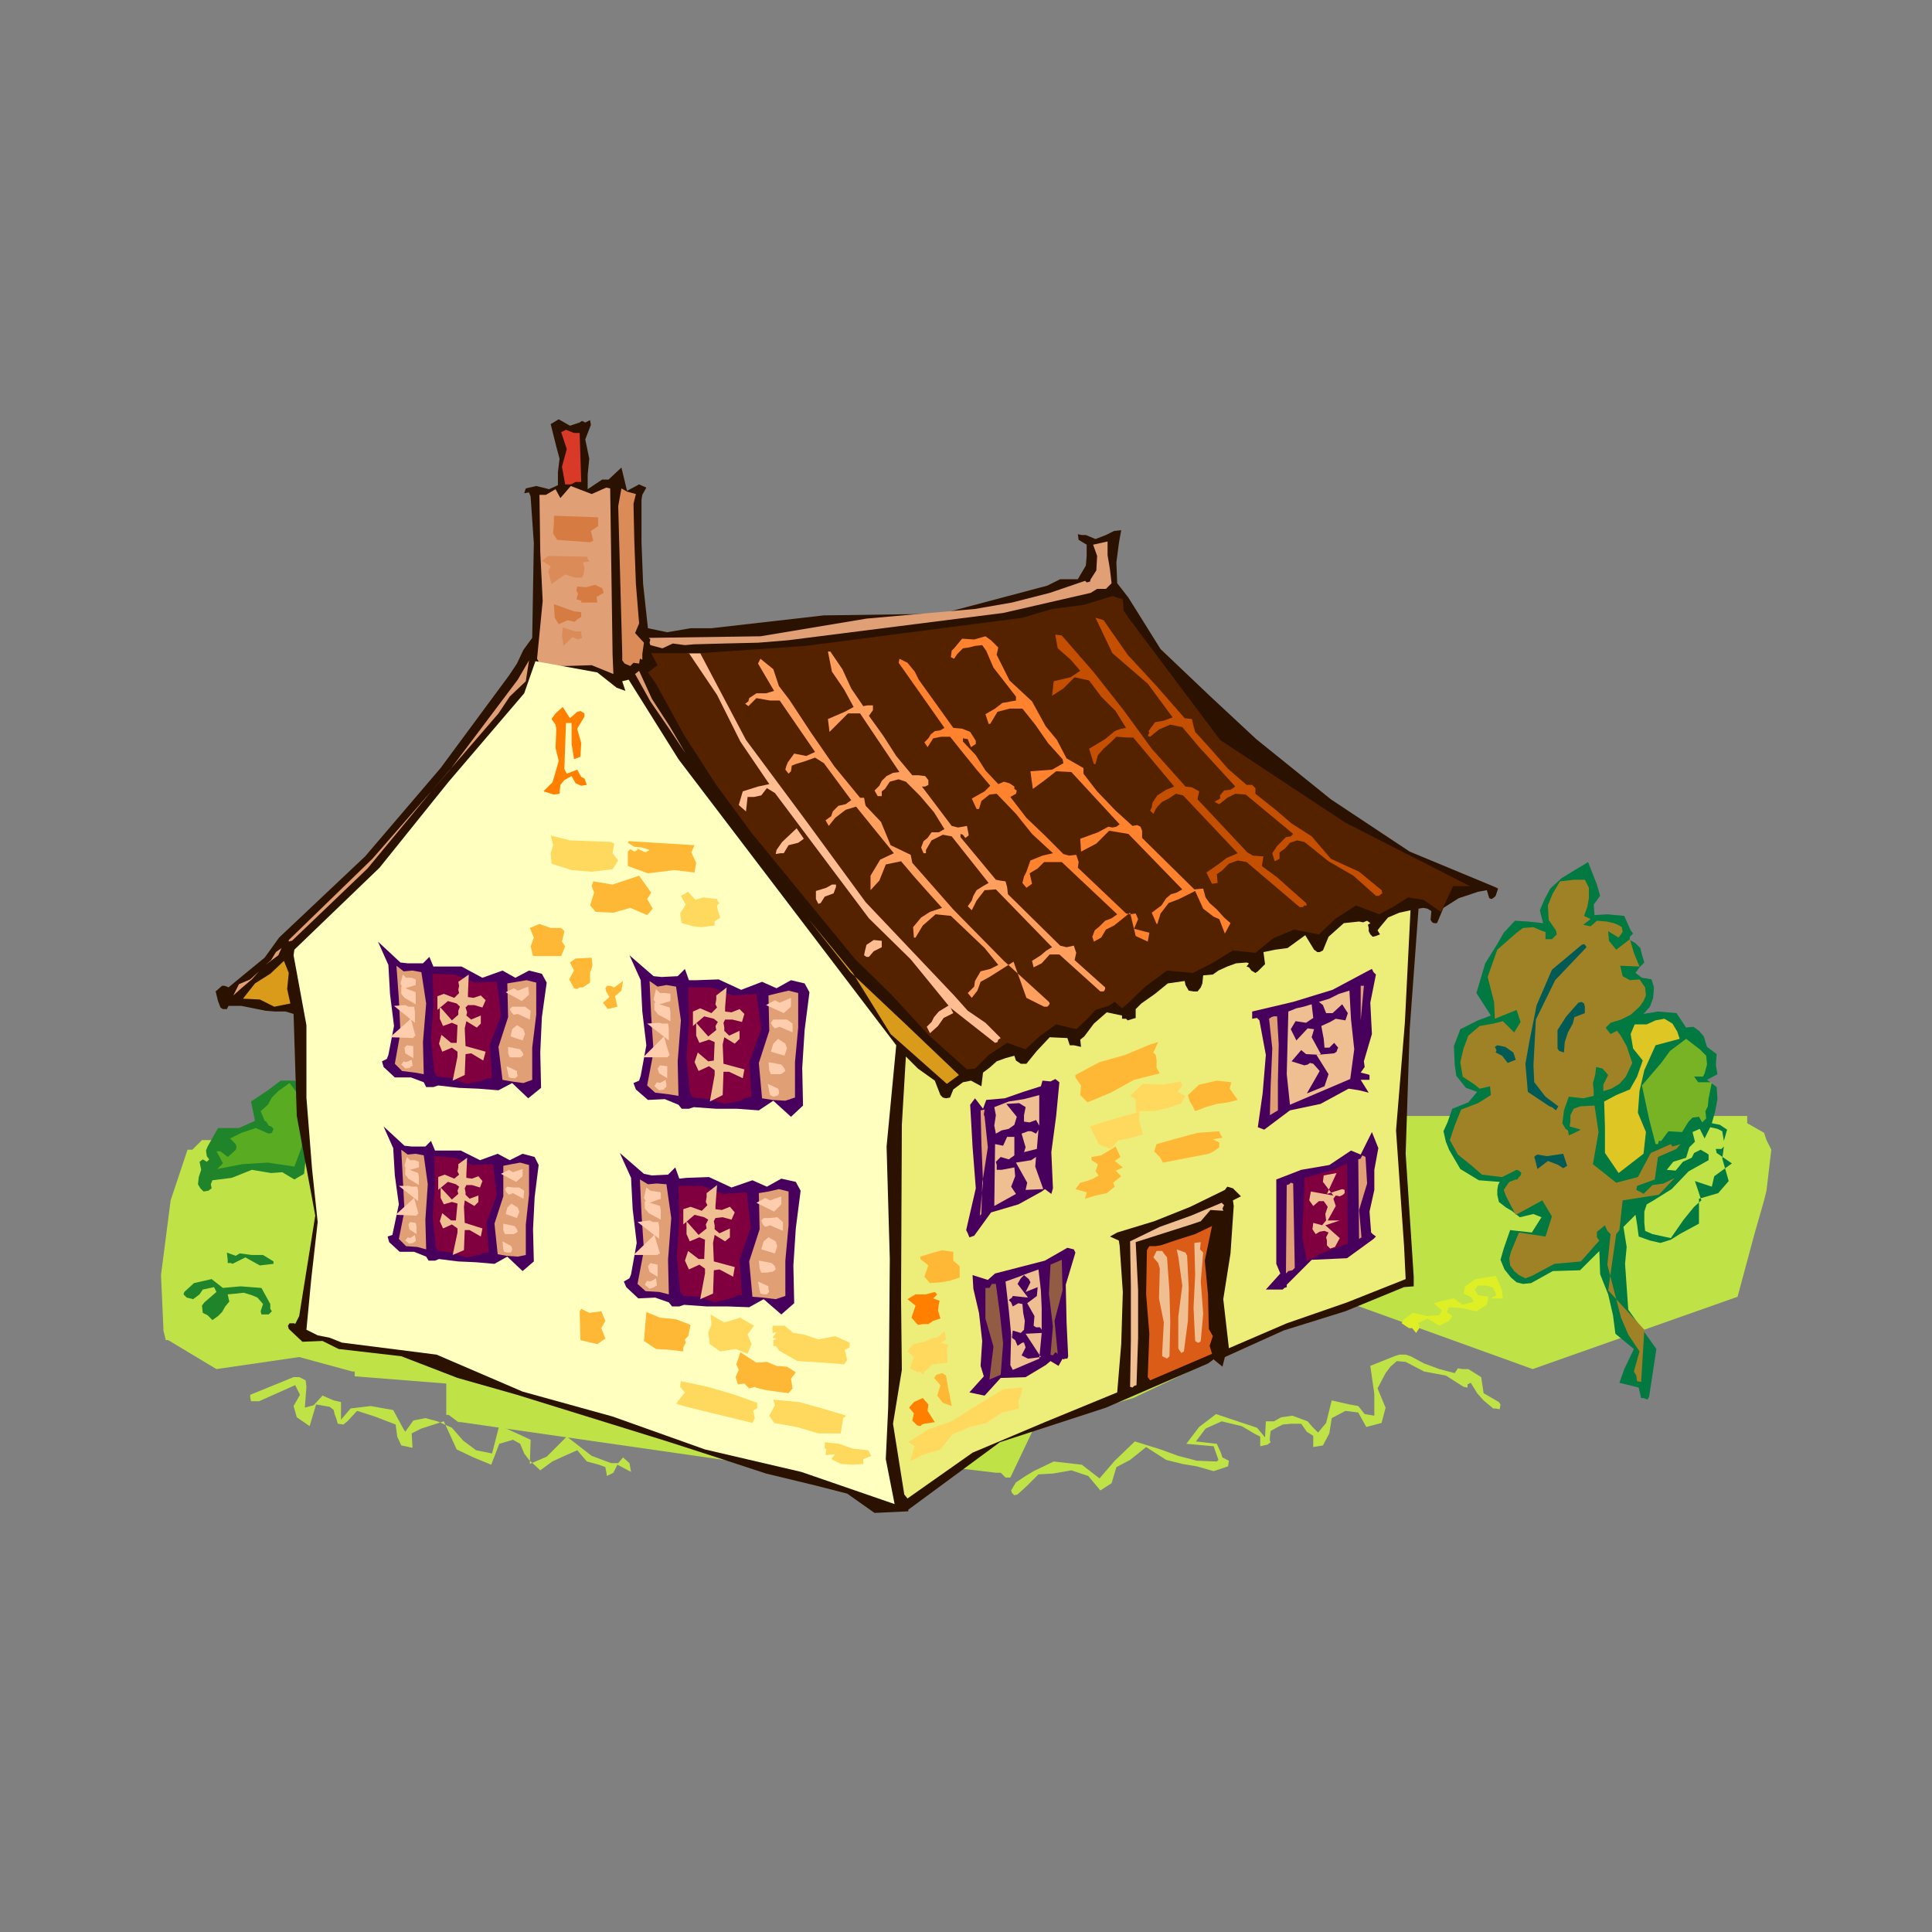 <svg:svg xmlns:svg="http://www.w3.org/2000/svg" height="1200.028" version="1.1" viewBox="-100.002 -260.439 1200.028 1200.028" width="1200.028">
<svg:rect x="-100.002" y="-260.439" width="1200.028" height="1200.028" fill="#808080" stroke="none"/>
<svg:g transform="translate(-44.235 -25.793)">
<svg:g fill-rule="evenodd" transform="matrix(2.071 0 0 2.071 35.953 17.511)">
<svg:g clip-rule="evenodd">
<svg:path d="m61.356 289.58-15.905-4.335-24.823 3.613-14.459-8.679h-0.722l-0.725-2.889v-0.722l-0.722-15.908 2.891-22.411 5.062-15.183h1.447l2.891-2.894h2.893l309.92-7.229h149.18 1.447v2.169l5.062 2.894 0.721 2.167 1.449 2.894-1.449 12.289-0.721 2.894-2.894 10.118-5.061 18.799-12.292 4.338-49.163 17.353-58.08-20.969-47.957 23.138-13.735 6.507-29.643 8.673-7.231 15.184h-1.444l-1.448-1.445h-1.446l-24.339-2.891-26.269 2.891-24.342-2.891-85.553-12.292h-0.722l-2.893-2.168h-0.722v-9.398l-27.475-2.169v-1.447h-0.724l-1.444-0.722 1.444 0.721z" fill="#bfe347" />
<svg:path d="m45.691 203.55 0.482-0.722 0.724-0.243h0.722l2.41 2.409-1.205 3.859 0.722 2.891v6.504l-1.928 5.788-0.722 6.265-2.892 1.687-3.616-2.169-3.374 0.239-5.784-0.961-6.025 2.409-5.784 0.725-0.481 1.202 0.242 1.207-0.965 0.722-1.447 0.243-0.963-0.965-0.722-1.207 0.24-2.167 0.724-2.168-0.482-2.412 0.964-0.723 1.205 0.723 0.722-0.723-0.722-0.964-0.242-1.684 0.483-1.207 3.132-5.546h6.266l4.82-2.167-1.204-5.784 5.062-3.374 3.855-2.894h2.168 1.929l1.686 1.207z" fill="#20842b" />
<svg:path d="m44.729 205.96-0.242 1.447 1.204 1.687 1.207 0.725-0.241 6.022-0.483 6.51-2.167 5.782-7.953-1.204-7.713 0.482-7.47 1.444 1.687-1.687-0.965-1.929-0.964-1.687h1.207l2.168 1.687 1.687-1.444 0.723-0.722 0.242-0.722-0.242-0.965-1.686-1.687 3.374-1.687 4.337-1.45 3.855 1.687 0.965-0.237 0.482-1.207-0.725-0.723-0.723-0.242-0.722-1.205-0.482-0.24-1.206-2.891 2.17-1.929 1.205-2.169 1.926-1.926 3.375-2.412 2.17 2.892z" fill="#59ab21" />
<svg:path d="m130.28 4.487 0.963 0.48 1.446-0.723 0.241 1.445-1.687 4.337 1.204 5.786-0.482 4.818v4.338l4.339-2.888h1.928l3.855-3.616 1.687 6.99 3.615-1.93 2.168 0.965-1.205 2.169-0.24 1.444v12.775l0.483 12.53 1.444 13.254 5.784 1.207 6.99-1.207h6.266l33.739-3.854 35.186-0.482 31.81-8.434 3.859-1.929h5.3l2.411-4.095 0.24-2.894v-3.374l-2.409-1.447-0.242-1.687 1.205 0.242h1.206l2.892 1.205 3.131-1.205 2.414-1.207 2.166-0.237-0.481 2.648-0.24 1.447-0.725 5.542 0.243 6.268 3.373 4.335 9.638 15.423 14.704 13.979 13.977 13.014 22.413 18.072 23.619 15.668 25.544 10.603 0.965 0.479-0.482 1.449-0.242 0.723-0.483 0.48-0.722 0.484-0.722-0.242-0.725-2.409-2.652 0.479-1.443 0.484-4.339 1.445-4.577 2.891-1.93 4.581h-0.965l-0.479-0.243-0.486-0.722 0.243-2.651-1.205-0.726-1.207-0.239-1.443 0.239-2.649 36.152-1.208 37.354 2.412 36.872 0.001 2.894-2.894 0.237-17.593 7.232-18.557 5.785-17.593 7.955-0.725 2.888-2.647-2.166-1.689 1.204-30.607 13.254-31.811 10.363-27.472 20.243v0.48l-10.123 0.485-8.195-5.788-9.396-2.409-14.943-3.613-14.701-4.818-14.943-4.822-45.065-13.977-17.834-5.06-16.87-6.508-18.797-2.171-4.82-2.409-6.025 0.243-4.098-3.858-0.24-0.962 0.482-0.722h0.722 0.482 0.243l0.24 0.24 1.204-2.409 4.819-30.125-5.541-29.884-0.965-30.606-2.409-0.723h-3.133l-2.893-0.242-3.614-0.722-3.614-0.723h-3.856l-0.482 0.962h-1.205l-0.723-0.48-0.725-1.929-0.722-2.894 1.928-1.687h0.724l0.722 0.243 0.482 0.242 5.542-4.581 5.303-4.335 4.337-6.025 25.787-24.342 22.654-26.511 20.483-27.715 2.41-3.613 1.929-4.096 2.65-3.616 0.241-14.461 0.24-13.976-0.964-13.977-0.481-1.207-1.446 0.243 0.482-1.444 3.132-0.725 3.856 0.962 2.651-1.202v-3.859l0.482-4.095-0.965-3.613-1.687-6.747 2.41-1.45 3.374 1.929 2.891-0.964z" fill="#2b1100" />
<svg:g>
<svg:path d="m130.04 22.802h-1.687l-1.447 0.722h-1.687l-0.963-5.303 1.446-5.3-1.687-5.061 1.447-0.722 2.409 0.962h1.687l0.482 14.702z" fill="#d83a27" />
<svg:path d="m139.44 74.615 0.242 5.785-6.509-2.652-7.953 0.243h-7.228l-1.206-2.169 1.688-17.353-0.725-14.701-0.24-17.11h1.926l2.893-1.689 1.447 2.651 3.131-3.613 6.266 2.412 4.339-1.929 1.205 0.242 0.724 49.883z" fill="#e19f75" />
<svg:path d="m145.71 29.31 0.24 11.085 0.483 13.012 0.963 11.81-1.204 2.894 2.65 2.891-0.483 3.373v1.687h-0.24l-0.242-0.24h-0.24l-0.242 1.445-1.687-0.24-0.964 0.965-1.687-0.725-0.722-0.962v-1.93l-1.208-44.343 0.965-5.3 1.687 0.962 2.652 0.725-0.721 2.891z" fill="#db8b58" />
<svg:path d="m135.1 33.405v2.652l-2.169 1.444 0.722 2.894-0.963 0.482-9.881-0.725-1.206-1.924 0.242-3.136v-2.167l13.255 0.48z" fill="#d67b41" />
</svg:g>
<svg:path d="m289.1 53.17-1.689 1.687h-2.648l-1.93 1.202-26.268 6.027-64.586 8.192-8.917 0.725-10.362 0.24-8.918 0.242c-1.382 0.161-0.851 0.076-2.648 0.24l-3.617-0.482-3.132 1.446-3.614-0.964-0.241-0.722 0.241-0.962-0.481-0.485 33.498-0.479 31.811-5.303 32.535-2.894 11.088-1.926 11.324-2.894 10.604-3.616 0.481 0.485 0.965-0.243 0.239-0.722 1.689-2.651 0.24-4.338-1.204-3.374 4.337-0.962v4.096l0.721 4.335z" fill="#e19f75" />
<svg:path d="m131.73 45.215 0.722 1.444-1.928 0.243 0.482 1.687-0.241 1.929-0.481 0.965h-2.169l-2.894-0.965-4.095 2.889-0.963-3.854 0.722-1.447-2.651-1.687 1.929-1.446 11.567 0.242z" fill="#db8b58" />
<svg:path d="m136.31 54.614 0.481 1.444-2.168 1.207 0.243 1.687h-4.823v-0.242-0.24h0.243l-1.687-0.482 0.481-1.687-0.481-0.964 0.24-1.202 2.652 0.236 2.65-0.722 2.169 0.965z" fill="#d67b41" />
</svg:g>
<svg:path d="m161.79 74.208h6.604l32.782 50.471 58.725 63.206-6.84 5.66-31.603-21.934-44.339-50.707-7.311-17.924z" fill="#ffbd91" />
<svg:g clip-rule="evenodd">
<svg:g>
<svg:path d="m294.16 63.53 27.476 36.634 37.593 24.821 37.354 19.037h-5.061l-3.615 7.711-5.304-3.616-4.577-0.722-4.578 2.894-4.099 2.168-6.986-2.651-6.269 4.095-4.817 4.581-7.472-1.45-6.267 2.651-5.304 4.341-6.746-0.725-6.269 3.856-5.782 2.894-7.711-0.722-6.507 4.818-5.304 5.06-1.684 1.447-2.169-1.927-1.93 1.204-3.855 1.205-2.651 2.892-3.134 2.894-6.022-1.447-5.063 3.613-4.095 3.859-5.545-1.93-5.543 3.616-4.096 4.096-2.41 0.239-11.568-10.36-11.086-12.052-10.843-10.601-30.846-37.594-10.847-14.704-9.639-14.941-8.434-15.42-2.412-3.376 2.894-2.169-1.929-3.613h11.328l8.434 12.532 6.989 13.976 8.676 12.775-3.374 0.723-4.579 1.444-1.205 4.098 2.168 1.927 0.483-4.339h1.926l2.171-0.479 1.687-2.171 2.409 1.45 28.197 37.593 12.531 12.291 11.811 14.46 13.495 10.603 0.725-0.243 0.24-0.722 0.722-0.479-4.577-4.581-5.304-3.616-4.097-4.578-26.509-27.956-17.834-24.342-18.075-24.336-13.736-26.029 31.572-2.172 65.067-8.433 8.918-2.652 9.396-1.204 8.677-2.651 3.134 0.964 0.24 3.374 1.446 2.167z" fill="#520" />
<svg:path d="m130.04 61.843v1.444l-1.204 0.725-0.722 0.725-2.169-0.485-2.652 1.208-1.206-1.929-0.239-4.096 6.023 2.167 2.169 0.241z" fill="#d67b41" />
<svg:path d="m286.69 64.252 7.226 10.363 8.676 9.401 8.438 9.639 2.168 0.242 0.483 2.167 0.481 1.687 4.817 5.303 5.063 5.784 5.544 4.818h1.684l0.964 0.965v1.686l5.785 4.581 5.061 4.335 6.028 3.858 5.782 6.747 8.436 3.856 6.747 5.545 0.24 0.964-0.481 0.237-0.483 0.485h-0.965l-6.746-6.025-7.472-4.338-7.228-5.785-2.169-0.479-2.169 0.722-1.447 1.687-1.688 1.205v1.927l-1.446 0.725-0.722-2.411 1.443-2.167 1.689-1.687 0.963-0.965 1.446-0.242 0.724-0.722-14.217-11.81-3.134-0.243-2.411 1.208-2.412 1.927-1.445-0.723 1.69-0.964v-0.962l1.205-1.45 1.925-0.237 1.448-0.964-5.303-5.785-5.543-6.025-5.063-6.025-3.614-0.722-3.374 1.444-2.65 2.172-0.722-0.242 0.479-0.965-0.24-0.479 1.93-2.652 2.648-0.485 2.652-0.965-7.47-10.117-10.605-9.159-5.061-10.605 2.415 0.72z" fill="#c54f00" />
<svg:path d="m130.04 67.625v0.728l0.243 1.202-1.206 0.485-1.688-0.728-2.65 2.651-0.482-3.13 0.242-2.409 3.855 1.201h1.686z" fill="#db8b58" />
<svg:path d="m274.15 68.833 9.641 11.085 8.917 11.328 8.436 11.567 10.121 11.328 1.928 0.242 2.17 1.202-0.482 2.409 14.94 15.908 1.69 0.962 3.133 0.242-0.484 2.892 4.577 3.373 4.339 3.859 4.338 3.853 0.24 0.725h-0.72l-0.485 0.482h-0.962l-15.904-13.498-2.651-0.482-2.652 0.964-2.168 2.169-1.445 0.962 0.24 2.651-1.69 0.243-1.684-3.374 3.854-2.652 2.172-1.687 3.374-1.446-16.389-17.35-2.17-0.485-2.168 1.447-1.928 0.964-1.203 1.205-0.725 0.964-0.725 1.447-0.963-0.965 0.482-0.965 0.24-1.447 1.443-2.167 2.654-1.687 2.409-0.964-12.289-14.704h-1.931l-3.133-0.237-1.685 1.687-2.168 1.926-1.689 1.927-0.723 2.651h-0.482l-1.444-4.578 4.817-2.891 2.895-2.409 1.204-0.485 0.965-0.242 1.205-0.237-3.135-5.063-4.337-4.337-3.614-4.818-4.339-0.965-3.373 3.374-3.374 2.169 0.48-4.341 5.063-1.202 2.891-1.929-2.891-3.374-3.858-3.374-0.725-4.098 1.93 0.246z" fill="#c54f00" />
<svg:path d="m254.63 74.615 3.858 7.714 6.747 6.265 4.099 7.469 3.373 4.101 2.891 5.54 5.061 2.891v1.687l4.099 5.303 5.542 5.785 5.061 4.581 1.446-0.243 0.965 0.479 0.48 1.207v2.167l15.666 15.426 2.65-0.242 0.725 2.652 1.205 1.687 2.169 1.929 2.17 2.412 1.925 1.687-1.687 3.13-1.688-4.338-1.684-0.723-3.135-2.412-2.409-5.302-4.82 2.414-3.133 1.202-2.412 3.133-0.965 3.132h-0.24l-1.443-3.372 2.895-2.168 1.443-2.169 1.444-1.208 1.689-0.479 1.685-0.965-16.146-16.627-5.785-0.965-3.854 3.856-4.58 2.412-0.24-3.858 5.301-1.93 3.133-1.687 1.205 0.243 1.204-0.243 0.965-0.722-14.46-15.663-4.577-0.242-3.373 2.651-3.615 2.651-0.725-5.303 6.508-0.479 3.374-1.929-0.241-1.204-4.339-4.821-3.855-5.542-3.856-4.821h-3.855l-3.614 0.962-2.168 3.617h-0.485l-0.962-2.892 2.891-1.687 2.17-1.686 1.444-0.243 1.205-0.24 1.449-0.24v-1.206l-3.374-4.339-3.376-4.338-2.169-5.061-1.205-1.687-2.169 0.239-1.927 0.485-1.688 0.239-1.687 1.687-0.965 1.447-0.963-0.482 0.242-1.929 0.722-0.723 2.41-2.89 3.614 0.242 3.376-0.965 1.687 1.202 2.169 2.171-0.488 2.168z" fill="#ff822e" />
<svg:path d="m204.75 73.653 3.614 5.303 2.652 5.782 3.614 5.303 1.205-0.242h1.687v1.447l-1.205 1.687 4.338 6.025 3.855 6.024 4.82 5.786h1.927l1.93 0.237 0.962 1.207v1.444l-0.962 0.485h-0.965l8.917 11.81 1.927 0.48 2.651-0.48 0.483 2.409v0.48l-0.966 0.722-0.723-0.959-0.723-0.243v0.964l10.603 12.77 1.205 0.242 1.689 0.242 0.479 1.687 0.245 2.166 15.663 15.426 1.926 0.48 2.17-0.48 0.722 2.169-0.48 2.169 9.156 8.194v0.479l-0.24 0.485-0.238 0.237h-0.965l-12.29-11.083h-2.895l-2.408 2.649-2.412 1.207-0.481-1.93 2.651-1.687 1.688-1.447 0.481-0.24 0.722-0.482 0.484-0.243-16.872-17.35-3.374 0.243-2.408 3.13-1.447 2.891-1.205-1.204 1.205-1.687 0.482-1.444 0.965-1.687 1.927-1.208 1.687-0.965-11.084-13.976-2.652-0.479-3.374 1.687-1.687 2.889v0.965h-0.723l-0.724-1.687 0.724-1.929 1.205-0.965 1.205-1.687h2.168l1.688-0.964-3.132-5.058-4.098-4.821-4.337-4.341-2.168-0.722-2.652 0.722-1.445 2.172-0.965 0.722v1.447h-1.205l-0.965-1.689 1.448-1.444 0.722-1.444 1.445-1.449 1.929-0.962 1.927-0.24-11.808-17.592h-3.615l-3.132 3.131-2.412 2.409-0.483-3.854 5.062-2.172 2.651-1.444-2.89-5.301-3.615-5.302-1.208-6.025h0.727z" fill="#ff9f5e" />
<svg:path d="m192.46 88.111 6.507 9.881 6.989 10.123 7.712 9.398h1.204l0.242 1.444 0.241 0.965 4.578 4.82 2.893 6.99 6.024 2.891 0.483 2.409 12.292 13.979 15.178 15.423 13.501 12.292 0.238 0.479-0.238 0.485-0.486 0.479h-0.962l-5.302-2.652-3.855-10.842-7.23 4.577-2.65 1.447-0.965 2.651-1.688 2.166-1.205-1.443 1.928-1.929 0.242-1.687 1.688-2.891 2.894-0.726 2.408-1.204-4.099-5.06-5.301-5.061-4.82-4.581-4.58-0.479-3.855 3.374-2.168 3.616h-0.482l-0.241-3.136 2.41-2.888 2.65-1.69 3.617-1.204-4.338-4.82-3.855-4.338-4.097-4.818-4.581 0.962-1.925 4.82-2.652 2.894v-4.339l2.891-4.82 4.097-1.929-11.327-13.977-3.132 0.962-3.133 2.409-1.927 2.414-0.965-1.689 1.687-1.205 0.483-1.446 1.687-1.687 2.168-0.482 1.688-1.205-8.195-11.085-2.65-1.687-3.374 1.205-2.412 0.722-1.204 0.482-0.242 1.687-0.722 0.722-0.965-1.202 0.241-0.965 0.482-1.207 1.927-2.648 3.615 0.722 2.652-1.204-10.604-15.424h-2.891l-4.097-0.725-2.412 2.412-0.963-0.725 0.963-0.722 0.242-0.965 2.17-1.447h2.89l2.41-0.722-4.82-8.194 0.724-1.445 3.854 3.134 1.689 5.06 3.131 4.099z" fill="#ff9f5e" />
<svg:path d="m231.26 82.087 10.365 14.461 2.649 0.237 2.41 0.965 1.686 2.651v0.965l-1.444 0.964-0.965-2.409-1.445-0.243v0.964l3.854 4.096 2.895 4.578 3.855 4.101 1.684-0.728 1.69 0.485 1.443 0.965v0.722l0.725 0.479-0.238 0.964-1.689 0.965 4.82 6.265 5.545 5.303 5.542 5.545 1.684 0.479 2.17-0.239 0.725 2.168-0.242 1.687 14.462 13.736 1.204 0.243 1.687-0.243 0.722 1.687-1.203 2.894 4.577 1.202-0.479 2.651-3.616-1.686-1.687-6.987-4.818 3.856-2.414 1.202-1.443 2.414-2.17 1.202-0.482-1.444 0.723-1.929 1.449-1.202 1.684-1.689 1.93-0.723 1.688-1.204-16.631-15.666h-2.409-2.892l-1.929 1.927-2.408 1.447 0.722 3.134-1.687 1.207-1.205-1.45 0.482-1.929 0.723-1.443 1.205-3.374 3.615-1.447 3.133-0.722-6.267-5.783-4.817-6.024-5.788-6.028-2.167 0.243-2.412 1.929-0.722 2.409h-0.722l-1.447-3.134 3.855-2.169 1.69-1.687-4.099-4.817-4.098-5.063-3.855-4.817h-2.652l-2.41 0.479-1.687 2.651-0.965-1.444 1.205-1.208 0.725-1.201 1.204-0.965 1.687-0.243 1.207-0.722-13.736-19.521 0.239-1.205 2.41 1.205 2.17 2.652 1.2 2.409z" fill="#ff822e" />
</svg:g>
<svg:path d="m105.22 92.21-19.76 22.895-19.522 23.615-22.655 21.693h-0.239l-0.725 0.236v-0.479l25.065-24.342 23.134-26.511 20.484-27.23 3.375-5.783-0.964 6.262-4.821 4.581-3.372 5.063z" fill="#e19f75" />
<svg:path d="m161.37 104.26-4.819-7.232-5.784-8.434-4.579-8.194 1.204-0.965 3.857 8.434 5.302 8.194 4.819 8.197z" fill="#e19f75" />
<svg:g>
<svg:path d="m140.64 84.496 2.649 0.965-0.961-2.894 1.926-0.479 14.944 23.86 65.309 85.792-2.892 30.367 0.965 33.74-0.241 30.365-0.242 14.219-0.724 15.423 2.652 13.496-27.957-9.641-28.919-6.749-27.714-9.879-26.992-7.471-25.786-11.085-28.437-3.614-3.616-1.45-3.614-0.722-3.375-1.687 1.445-15.184 1.93-17.109-1.687-15.906-1.688-21.448v-21.69l-3.856-20.966 0.243-1.687 25.545-24.582 20.725-25.789 22.654-26.508 3.374-9.638 18.559 3.374 5.781 4.577z" fill="#ffffbf" />
<svg:path d="m131 93.174-2.169 3.611 1.204 4.34-0.239 4.096-1.93 0.726-0.482-3.134-0.24-1.447v-6.268h-1.687l-0.482 13.739 0.722 1.445 3.134-1.202 1.204 2.167 0.965 0.484 0.724 1.924-1.688 0.242-1.687-0.722-1.205-2.171-2.169 1.207-1.205 1.444-0.241 2.651-1.687 0.243-3.133-0.965 2.651-2.651 0.482-1.444 1.445-5.061-0.964-3.855 0.241-5.545-0.241-1.444-1.204-1.687 1.204-1.687 2.169-1.929 2.168 3.374 2.169-1.93 0.965-0.24 1.204 0.725v0.964z" fill="#ff7f00" />
<svg:path d="m196.8 129.8-1.687 1.207-2.892 0.723-1.447 2.409h-0.965l-1.445 0.242 0.24-1.207 1.687-2.409 4.34-4.095 2.169 3.13z" fill="#ffbd91" />
<svg:path d="m138.96 130.77 0.964 0.482-0.482 2.892 1.686 2.169-1.686 2.651-6.267 0.723-6.024-0.48-6.024-1.929-0.242-3.133 0.723-2.409-0.723-2.894 5.784 1.449 6.506 0.237 5.785 0.242z" fill="#fed95e" />
<svg:path d="m164.02 131.73-0.965 2.168 1.448 3.131-0.483 2.894-6.025-0.723-7.954 0.962-6.024-2.168v-4.336l0.723-0.725 1.204 0.725 0.965-0.485-0.242-0.48 0.483 0.24 2.169 0.964 1.205-0.725-2.17-0.722-2.41-0.242-1.927-1.202 0.24-0.485 19.763 1.209z" fill="#feb835" />
</svg:g>
<svg:path d="m434.66 143.54 0.964 3.374-1.929 2.648 0.24 3.134 3.858-0.24 5.058 0.479 1.928 4.338 0.725 0.964-0.965 0.965v0.965l1.688 0.964 1.444 1.444 0.481 1.929 0.725 2.409-1.446 1.447-1.204 1.687 1.926 1.444 2.895 0.485 0.722 2.409-0.243 3.13-0.962 2.652-1.928 2.169 4.337-0.723 5.545 0.482 2.889 4.336 2.172-0.237 1.687 1.201 1.445 1.687 0.964 3.136 2.895 2.167-0.246 3.374 0.486 2.652-3.135 1.689 2.895 2.166 0.24 3.616-0.725 3.856-0.965 3.374 2.414 0.482 2.166 1.447-0.963 3.374-0.244-1.444-0.24-1.45-1.443-0.722-2.17-0.479-1.688 3.373-1.446-2.893-2.169 0.964 0.723 2.894-1.688 1.687-0.965 3.131-3.853 1.205-1.93 2.412 2.649 0.239 2.171-2.651 2.652-1.205 0.722-1.444 1.927-0.965 1.689 0.965 0.722 0.479v0.964 0.723l-6.025 3.375-5.063 5.303-5.782 3.611-1.688 0.964-0.722 2.172v1.444 1.926l0.24 2.412 2.169 0.962 5.543 1.208 3.855-5.543 3.134-3.855 2.168-1.927-1.928-5.787 5.061 1.687 0.725-3.131 5.302-3.856-4.577-3.13-0.246-1.208h1.689l0.725-0.722-0.484 3.616 1.929 6.745-3.134 3.616-5.782 1.687v7.471l-5.785 3.131-2.65 1.687-3.135 0.964-3.131-0.722-3.376-1.202-0.479-3.616-0.481-2.894-3.616 3.616 0.965 6.025-0.48 5.061 0.962 13.737 8.435 11.807-2.169 14.219-0.48 0.965-1.206-0.479h-0.724l-0.725-3.136-5.782-1.445 1.445-4.095 2.893-6.028-5.542-4.575-0.725-5.545-1.445-6.265-2.408-6.025-0.242-6.987-5.785 5.782-8.191 0.24-6.507 3.616-2.41 0.239-1.928-0.482-1.69-1.444-1.927-2.412-1.203-2.891 0.962-3.376 1.928-5.54 6.508 0.722 2.892-4.578-2.409-0.965-4.095 0.965-2.412-1.929-1.687-0.965-2.17-1.687-0.482-2.167v-1.45l0.243-1.444 0.479-0.964-6.265-0.479-5.545-3.376-3.371-5.782-0.965-2.409-0.722-3.137 1.204-2.651 1.443-4.096 4.823-1.926 2.649-3.136-3.374-1.202-2.894-3.617-0.48-3.374-0.238-5.542 1.924-5.061 5.302-2.651 3.858-1.448-4.337-6.746 2.647-8.919 3.616-5.782 1.928-3.376 3.373-3.613 3.858 0.24 4.577 0.485-0.965-3.859 1.448-3.371 1.687-3.136 3.374-3.131 7.954-4.821 2.65 6.75z" fill="#017941" />
<svg:g>
<svg:path d="m432.25 144.51v3.131l-0.483 2.652-0.965 2.648 1.93 0.965-2.169 1.687 2.169 0.484 1.93-1.689 2.891 0.24 2.167 0.485 1.209 0.479 1.204 0.722 0.24 1.45-1.204 1.687-3.135-1.929 0.24 2.895 2.17 2.648 4.097-3.133 1.205 4.098 1.688 4.096-5.785-0.24 0.725 3.134 2.168 1.201 2.893-0.236 1.687 2.409 0.243 2.409-0.725 1.687-1.205 1.687-2.652 2.412-2.893 1.444-3.128 0.964-0.727 0.722-0.725 0.723 0.486 0.722 0.965 1.207 1.923-0.965 0.965 1.207 1.93 3.374 1.687 5.061-1.927 4.098-1.93 2.167-2.409 1.449-2.411 0.722v-1.929l1.446-2.894-1.687-1.926-1.929-0.482-0.24 2.169-0.241 0.964-0.48 1.687 0.24 2.169v1.687l-3.134 0.722-4.338-0.48-1.444 4.096-0.24 1.926-0.246 1.93 0.965 1.687 0.726 0.482 0.24 1.447 1.203-0.485 2.412-1.202-3.376-0.965 0.245-1.447v-1.926l0.962-1.93 1.927-0.722 4.339-0.24 1.206 7.952-1.687 9.641 6.987 5.542 6.507-1.687 3.855-7.229 6.025-2.652 0.484 0.723 2.409-0.723-1.205 1.444-5.545 2.409-0.962 6.75-5.303 1.929-0.242 1.201 1.446 0.723 0.724 0.485 2.65-2.652 3.373-0.482 3.374-1.687-4.817 5.063-10.846 1.687-0.965 8.917-0.964 1.202-2.41 16.871 10.846 11.81-0.965 15.666-1.204-0.24-0.242-1.689-0.723-1.205 1.688-6.022-3.374-5.065-2.171-5.058-2.169-8.434-1.924-7.472 0.965-9.161-0.965-0.962-0.726-1.687-1.444 1.205-0.964 0.723v1.686l0.722 0.965-5.543 6.268-7.954 0.722-6.747 3.616-1.929 0.722-1.924-0.964-1.45-1.205-1.205-1.687-0.238-2.169 0.479-1.929 2.415-5.782 7.95 1.207 1.928-6.027-2.891-4.818-7.952 4.336-2.894-5.543-0.725-1.929 1.689-2.409 1.929-0.722h0.479l0.485-0.723 0.479-0.485 0.24-0.723-0.719-0.722-0.725-0.239-4.339 2.168-6.024-0.725-3.616-3.13-3.614-2.894-2.411-4.338 1.446-4.338 1.93-4.82 5.058-1.927 3.858-2.411-0.241-2.651-3.132 0.728-1.45-1.207-3.612-2.409-0.725-4.338 0.964-4.099 1.449-3.853 3.374-2.894 4.095-0.723 2.893-0.725 3.373 3.376 1.929-3.136-1.203-3.614-6.508 2.651-0.243-5.06-1.927-7.472 2.892-8.194 5.786-5.063 1.928-1.445 3.132-0.242 2.169 0.965 1.446 0.485v2.167h1.928l0.722-0.722 0.725-0.722-0.24-1.208-2.171-3.131-0.24-4.337 1.447-3.614 2.169-3.616 4.096-0.484h3.374l1.203 2.408z" fill="#9f8225" />
<svg:path d="m151.01 145.95-1.205 1.929 1.687 2.888-1.687 1.93-5.061-2.169-5.06 1.447-5.302-0.243-1.688-1.926 1.206-3.856-0.725-1.929 0.482-1.444 5.785 0.965 7.952-2.652 3.616 5.06z" fill="#feb835" />
<svg:path d="m206.44 144.26-0.724 1.929-2.648 0.962-1.208 1.927-0.722 0.242-0.481-0.965-0.24-0.479v-2.414l3.13-0.959 1.69-0.965h0.48 0.724v0.722z" fill="#ffbd91" />
<svg:path d="m170.77 147.88 0.241 0.723 0.482 0.479-0.723 0.725 0.241 1.443 0.722 2.172-1.687 1.202v1.207l-4.097 0.479-2.17-0.237-3.614-0.964-0.483-2.895 1.688-2.651-1.445-2.648 2.168-1.207 2.168 2.409 2.412-0.722 4.097 0.485z" fill="#fed95e" />
<svg:path d="m378.75 151.25-1.689 33.741-2.648 32.293 2.408 34.703 0.481 9.88-17.591 6.99-18.075 6.268-17.353 7.471-1.687-14.704 2.168-13.734 0.966-14.219-0.242-1.687 2.412-1.207-1.688-1.687-0.725-0.722-1.687-0.484-0.724 0.964-10.362 5.063-10.843 4.338-11.087 3.374-2.172 1.207 2.653 1.202 0.24 1.45 0.965 13.976-0.483 15.663-1.203 14.461-21.688 8.916-21.69 9.156-19.522 13.74-0.962-1.208-3.375-21.206 2.648-16.148-0.238-21.445 0.238-52.058 1.208-20.486 3.614 3.617 5.061 3.613 1.687 4.338 0.723 0.725 0.963 0.24 1.207-0.24 0.965-2.412 2.89-2.166 2.41-0.485 3.131 1.687 0.483-4.095 1.929-1.445 2.167-1.929 2.654-0.962 2.647-0.725 0.486 1.447 1.443 0.965h1.688l3.133-3.858 3.855-4.096 5.304 0.243 0.24 0.722 0.481 1.445h1.205l2.169 0.484-0.24-2.171 1.205-0.965 2.891-3.854 3.857-3.375 4.579 0.964v0.965h1.205l0.479 0.483 2.412-0.723v-2.654l1.687-1.687 4.099-2.888 3.853-3.137 5.063-0.722 0.24 1.207 0.965 1.687 1.446 0.237h1.204l0.962-1.202 0.485-1.208 0.239-2.408 2.895-0.243 1.684-1.202 2.652-1.207 2.65-0.964 3.135-0.24 0.722 0.24-0.722 0.964 0.722 0.243 0.722 0.964 1.204 0.722 0.725-0.482 2.17-2.169-0.48-3.614 3.614-0.725 3.613-0.482 5.303-3.853 2.648 4.335 0.965 0.725h0.725l0.965-0.484 1.685-4.096 4.58-4.095 4.58-0.485 1.205 0.242 1.205-0.482 0.963 0.725-0.725 0.479 0.24 0.964v0.965l0.484 0.965 0.723 0.722 0.962-0.242 1.208-0.479-0.723-1.208 0.723-0.965 2.409-2.889 3.377-1.447 3.373-0.725z" fill="#eded79" />
</svg:g>
<svg:path d="m243.31 200.66-3.617 2.652-16.87-14.941-11.326-18.314-13.496-16.388 12.771 16.146 16.871 15.906 15.667 14.939z" fill="#da9b1b" />
<svg:path d="m124.98 157.52-0.724 3.131 0.963 1.45-1.204 2.888h-8.434l-0.724-2.888 0.964-2.652-1.205-2.894 2.893-1.206 3.373 1.206h3.133l0.965 0.965z" fill="#feb835" />
<svg:path d="m220.17 160.41v1.923l-2.412 1.207-1.445 1.687h-0.724l-0.723-0.482 0.242-1.205 0.481-1.929 2.168-1.444 2.413 0.243z" fill="#ffbd91" />
<svg:path d="m431.53 162.34-9.397 9.88-5.785 11.811-0.723 13.736 0.24 5.063 3.375 4.337 3.854 2.892-0.721 1.204-1.206-0.964-0.723-0.24-6.507-4.341-0.725-8.431 1.204-6.748 2.172-10.845 4.578-10.605 8.918-7.472 0.72-0.239 0.485 0.481 0.241 0.481z" fill="#025a54" />
<svg:path d="m40.149 162.58-0.965 2.169-1.926 1.447-1.929 1.444 1.687-1.444 1.446-2.41 1.687-1.206z" fill="#e19f75" />
<svg:g fill="#48005d">
<svg:path d="m82.566 167.16 1.926-1.927 1.204 2.891h1.928 6.508l6.266 3.374 6.025-2.167 3.855 2.167 4.098-2.167 3.855 0.962 1.446 2.649-1.446 10.365-0.482 10.605 0.242 10.604-3.857 3.131-4.82-4.578-4.097 2.169-6.024-0.48-5.786-0.242-6.265-0.723-1.446 0.479h-2.169l-0.722-1.443-3.856-1.448h-4.819l-3.375-3.133-0.482-1.687 1.445-0.722 0.482-1.205 1.687-8.676-1.205-9.638-0.482-8.679-3.132-6.99 6.748 6.268 2.167 0.24h4.583z" />
<svg:path d="m158.96 171.02 2.17-2.172 1.205 3.374h2.17l6.746-0.236 6.749 3.13 6.265-2.409 4.337 1.929 4.338-2.415 4.097 0.965 1.447 2.652-1.447 11.325-0.722 11.33 0.24 11.328-3.615 3.371-5.303-4.82-4.336 2.894-6.507-0.482h-6.267l-6.749-0.482-1.444 0.482h-2.17l-0.962-1.205-4.098-1.687-5.062 0.242-3.614-3.136-0.723-1.926 1.687-0.725 0.482-1.445 1.687-9.158-1.205-10.121-0.481-9.401-3.372-7.469 7.228 6.268 2.41 0.239 4.819-0.24z" />
<svg:path d="m156.07 230.54 2.168-2.168 1.205 3.373 2.168-0.239 6.749-0.24 6.749 3.131 6.266-2.167 4.337 1.924 4.337-2.41 4.337 0.965 1.447 2.651-1.447 11.326-0.722 11.088 0.24 11.327-3.855 3.374-5.302-4.581-4.337 2.412-6.509-0.24h-6.264l-6.749-0.485-1.445 0.485h-2.17l-0.963-1.207-4.097-1.444-5.061 0.243-3.615-3.379-0.722-1.687 1.687-0.962 0.48-1.204 1.687-9.401-1.204-10.12-0.483-9.398-3.375-7.469 7.232 6.265 2.41 0.479 4.821-0.242z" />
<svg:path d="m83.288 222.11 1.687-1.687 1.204 2.894h1.688 6.023l5.785 2.889 5.301-1.927 3.614 1.927 3.856-1.927 3.614 0.962 1.206 2.412-1.206 9.642-0.481 9.638 0.24 9.641-3.374 2.891-4.58-4.335-3.856 2.167-5.541-0.482-5.303-0.24-5.784-0.723-1.206 0.479h-1.927l-0.724-1.201-3.613-1.45h-4.339l-3.134-2.888-0.48-1.687 1.445-0.485 0.242-1.204 1.687-7.955-1.204-8.676-0.482-8.194-2.893-6.505 6.266 5.782 2.168 0.243h4.101z" />
</svg:g>
<svg:path d="m133.41 167.88-0.723 2.169v2.889l-2.169 1.45h-0.965l-0.722 0.479-0.965-0.237-1.444-2.651 1.444-2.652-1.205-2.412 1.687-1.204 4.819-0.24 0.243 2.409z" fill="#feb835" />
<svg:path d="m42.8 179.21-4.82 0.965-4.338-2.167-5.062-0.242 3.616-4.581 4.58-2.891 4.097-3.856 1.445 3.616-0.48 4.818 0.962 4.338z" fill="#da9b1b" />
<svg:g fill="#e19f75">
<svg:path d="m82.084 169.81 1.444 9.398-0.961 11.567 0.239 9.642-2.651-0.482-3.856-0.48-2.168-2.169 1.687-9.398-0.483-10.123-0.723-9.881 2.169 1.687 2.651-0.24 2.652 0.479z" />
<svg:path d="m158.48 174.15 1.447 10.123-0.965 12.289 0.243 10.363-2.893-0.479-4.097-0.485-2.41-2.167 1.927-10.123-0.722-10.846-0.481-10.362 2.41 1.687 2.65-0.48 2.891 0.48z" />
<svg:path d="m155.59 233.43 1.445 10.123-0.962 12.532 0.24 10.363-2.892-0.723-4.097-0.242-2.41-2.169 1.928-10.12-0.723-10.846-0.482-10.362 2.409 1.444 2.652-0.24 2.892 0.24z" />
<svg:path d="m82.806 224.76 1.205 8.674-0.722 10.605 0.24 8.917-2.651-0.723-3.374-0.242-2.168-2.167 1.687-8.437-0.482-9.398-0.482-8.917 1.928 1.444 2.409-0.24 2.41 0.484z" />
</svg:g>
<svg:path d="m368.38 170.53-1.685 8.437 0.48 9.398-2.408 8.194 0.238 1.687-1.203 1.687 1.93 0.482 0.725 0.239v0.725 0.725h-2.654l2.408 3.853-2.889-0.722-3.134-0.48-8.436 4.575-9.156 1.929-7.712 5.785-1.93-0.722 1.445-10.124 0.965-11.567-1.93-10.363-0.719-0.723-1.45 0.24v-1.446-0.723l12.293-2.891 11.809-3.616 10.843-5.782 0.965-0.485 0.484 0.965 0.721 0.723z" fill="#48005d" />
<svg:path d="m25.689 176.8 1.687-3.374 3.375-1.444 2.651-2.412-2.17 2.412-3.131 2.651-2.412 2.167z" fill="#e19f75" />
<svg:g fill="#80003f">
<svg:path d="m104.74 172.7 1.205 10.12-3.375 8.917 0.723 9.88h-1.204l-0.724 0.242-1.206 0.48-4.58 0.965-4.336-1.687-4.338-0.479-0.965-1.447-0.963-9.883 0.722-10.118-0.239-9.401 6.506 0.24 6.266 2.409 6.508-0.238z" />
<svg:path d="m182.58 176.32 1.445 10.603-3.615 9.881 0.722 10.363-1.204 0.24-0.965 0.24-1.205 0.722-4.819 0.965-4.579-1.444-4.82-0.482-0.965-1.447-0.964-10.36 0.724-10.848-0.242-10.36h6.989l6.507 2.409 6.991-0.482z" />
<svg:path d="m179.68 235.84 1.208 10.608-3.375 9.638 0.723 10.605h-1.207l-0.963 0.479-1.205 0.485-4.82 1.202-4.58-1.687-4.819-0.242-0.965-1.444-0.96-10.603 0.722-10.846-0.24-10.12h6.988l6.507 2.409 6.986-0.484z" />
<svg:path d="m103.53 227.41 1.207 9.158-3.134 8.431 0.722 8.918h-1.205l-0.723 0.243-0.964 0.48-4.095 0.722-4.097-1.445-4.098-0.479-0.723-1.207-0.963-9.158 0.722-9.156-0.241-8.919 6.025 0.482 5.543 2.169 6.024-0.239z" />
</svg:g>
<svg:g fill="#fdcdae">
<svg:path d="m80.394 171.98v1.686l-3.854 1.202-0.722-1.687 0.722-2.651 0.963 0.965h1.687l1.204 0.485z" />
<svg:path d="m156.79 176.32v2.166l-4.097 1.208-0.965-1.687 0.725-3.136 1.205 1.208h1.687l1.445 0.241z" />
<svg:path d="m153.9 235.84v1.929l-4.097 1.447-0.963-1.684 0.722-3.136 1.207 0.964 1.687 0.243 1.444 0.237z" />
<svg:path d="m81.359 226.68v1.687l-3.615 0.964-0.722-1.447 0.722-2.652 0.965 0.965h1.446l1.204 0.483z" />
</svg:g>
<svg:g fill="#f0bf91">
<svg:path d="m96.06 177.28 1.687 0.239 2.168-0.722 1.447 1.444-0.965 2.171-2.409-0.722h-1.928l-0.722 0.722 0.481 1.445-0.242 0.964 1.447 1.205 2.891-1.205v2.412l-1.205 1.203-3.133-1.927-0.482 2.169 0.243 5.303 6.024 1.687-0.723 2.651-3.615-2.169-1.686 0.24-0.243 6.265-3.614 1.687 1.446-7.23v-1.444l-1.686-1.207-2.892 1.207-0.964-2.409 0.722-2.652 2.893 2.41h1.687l0.241-5.303-1.686-0.722-2.652 0.965-0.965-2.169v-3.616l3.617 4.099 1.928-1.687v-1.207l0.482-1.205-0.965-0.965-2.65-0.722-3.133 2.651v-4.096l1.927-0.722 3.134 1.201 1.445-1.443-0.239-0.965 0.239-1.207-0.239-1.202 3.133-2.172-0.242 5.788v0.962z" />
<svg:path d="m173.18 181.62 1.93 0.24 2.409-0.965 1.445 1.447-0.722 2.409-2.893-0.722h-2.168l-0.482 0.964 0.242 1.445v0.964l1.445 1.45 3.133-1.45v2.41l-1.447 1.449-3.132-1.93-0.482 2.172 0.24 5.783 6.266 1.684-0.482 2.652-4.097-1.927h-1.687l-0.24 6.987-3.856 1.93 1.445-7.955v-1.444l-1.685-1.205-3.134 1.447-1.205-2.651 0.965-2.892 3.131 2.649 1.688-0.24 0.24-5.545-1.685-0.722-2.895 0.964-0.96-2.166v-3.859l3.612 4.096 2.41-1.929-0.24-1.202 0.723-1.207-1.205-0.962-2.892-0.725-3.374 2.894v-4.338l2.168-0.964 3.374 1.447 1.687-1.687-0.482-0.965 0.24-1.444v-1.207l3.133-2.409-0.481 6.024v1.205z" />
<svg:path d="m170.29 240.9 1.927 0.24 2.411-0.961 1.445 1.686-0.962 2.169-2.652-0.722-2.17 0.24-0.481 0.965 0.24 1.204v1.205l1.447 1.207 3.133-1.449v2.651l-1.446 1.207-3.134-1.929-0.481 2.409 0.242 5.546 6.265 1.687-0.481 2.891-4.097-2.169-1.687 0.242-0.242 6.987-3.855 1.687 1.445-7.711v-1.445l-1.688-1.204-3.13 1.444-1.205-2.652 0.963-2.888 3.133 2.409h1.687l0.24-5.787-1.688-0.723-2.89 1.207-0.964-2.171v-3.853l3.615 4.095 2.41-1.929-0.241-1.202 0.722-1.447-1.204-0.722-2.892-0.725-3.375 2.894v-4.581l2.17-0.722 3.374 1.204 1.687-1.687-0.481-0.965 0.241-1.444v-1.208l3.132-2.409-0.482 6.268v0.961z" />
<svg:path d="m95.578 231.5 1.687 0.239 1.929-0.722 1.204 1.444-0.722 1.929-2.412-0.723h-1.687l-0.482 0.965 0.243 1.202v0.727l1.204 1.202 2.651-0.965v1.929l-1.205 1.207-2.894-1.687-0.239 1.927 0.239 4.817 5.303 1.687-0.482 2.414-3.373-1.929h-1.447l-0.239 6.025-3.375 1.444 1.446-6.747v-1.207l-1.686-1.202-2.652 1.202-0.965-2.167 0.725-2.412 2.65 2.169h1.446l0.481-5.061-1.686-0.482-2.412 0.722-0.962-1.923v-3.136l3.374 3.616 1.928-1.687-0.242-0.965 0.481-1.206-0.962-0.723-2.41-0.722-2.893 2.409v-3.853l1.929-0.725 2.891 1.205 1.445-1.205-0.481-0.962 0.242-1.207v-0.962l2.651-1.93-0.242 5.06v0.969z" />
</svg:g>
<svg:g fill="#e19f75">
<svg:path d="m116.54 172.94v9.644l-1.204 9.878v9.644l-2.65 0.962-3.616-0.482-2.651-0.479-1.206-9.881 2.892-8.919-0.241-10.123 2.893-0.479 2.891-0.485 2.892 0.72z" />
<svg:path d="m195.11 176.08v10.36l-0.965 10.365v10.603l-2.892 0.962-3.855-0.237-3.134-0.484-0.963-10.603 3.132-9.642-0.24-10.603 2.892-0.722 3.134-0.723 2.891 0.724z" />
<svg:path d="m192.22 235.6v10.12l-0.965 10.603v10.604l-2.892 0.964-3.857-0.479-3.13-0.243-0.965-10.603 3.132-9.641-0.24-10.845 2.892-0.479 3.133-0.723 2.892 0.722z" />
<svg:path d="m114.38 227.65v8.919l-0.964 8.917v9.156l-2.412 0.485-3.373-0.242-2.651-0.482-0.965-9.159 2.651-8.194v-9.158l2.41-0.479 2.652-0.482 2.652 0.719z" />
</svg:g>
<svg:path d="m142.09 175.35-1.927 1.687 0.722 3.131-2.892 0.722-1.444-1.926 1.926-1.687-0.963-1.689-0.24-0.959 0.481-0.728h0.964l1.205 0.485 2.65-1.929-0.482 2.893z" fill="#feb835" />
<svg:path d="m363.81 184.27v-10.366h0.965l-0.965 10.366z" fill="#e19f75" />
<svg:g fill="#fdcdae">
<svg:path d="m114.38 176.56-2.169 1.929-4.82-2.651 2.409-1.202 1.205 0.722 3.133-1.207 0.242 2.409z" />
<svg:path d="m192.94 180.17-2.168 1.929-5.302-2.409 2.65-1.45 1.447 0.725 3.374-1.448v2.653z" />
<svg:path d="m190.05 239.46-2.169 2.172-5.3-2.651 2.649-1.444 1.448 0.722 3.373-1.207v2.408z" />
<svg:path d="m112.45 231.02-1.928 1.687-4.578-2.409 2.409-1.204 1.206 0.722 2.892-0.965v2.169z" />
</svg:g>
<svg:path d="m360.43 175.35 0.481 8.674 0.963 8.919-1.204 8.916-18.072 7.711-0.965-9.158 0.24-9.399 0.242-9.398 2.408-0.964 2.17-0.482 2.412-0.723 0.479 4.099-2.169 1.444-3.13-0.482-1.448 2.412 1.687 3.374 3.377-3.616 1.924 0.242-0.719 2.409 2.888 5.303-4.578-0.243-1.443-1.205-2.895 3.374 3.858 1.205 0.965-0.24 0.719-0.481 0.965 0.242 1.93 2.169-3.858 6.747 5.303-2.171 1.205-3.613-3.614-5.783 5.304-0.482 0.722-0.482 0.239-0.722 0.242-0.485-1.203-1.444-1.448 1.444h-1.446l-0.24-2.651-0.725-3.854 2.654-1.207 1.687-0.962 2.891 0.483 0.724-2.169-1.688-2.652-2.892 2.652h-1.927l-0.484-1.207-0.479-1.202-1.205-0.965 3.131-0.964 2.892-1.444 3.13-0.969z" fill="#f0bf91" />
<svg:g fill="#fdcdae">
<svg:path d="m80.394 177.04v2.409l-3.372-1.929-0.964-1.201v-2.171l4.336 1.687v1.205z" />
<svg:path d="m156.79 181.86v2.651l-3.615-1.926-1.204-1.447v-2.168l4.579 1.446 0.24 1.444z" />
<svg:path d="m153.9 241.14v2.894l-3.614-1.929-1.208-1.445v-2.171l4.582 1.45 0.24 1.201z" />
<svg:path d="m81.359 231.26v2.409l-3.133-1.929-0.963-1.205v-1.926l3.855 1.443 0.241 1.208z" />
</svg:g>
<svg:path d="m431.04 180.17v1.929l-3.131 1.204-0.486 1.929-1.443 2.652-0.965 2.888-0.239 3.136-0.725-0.242-0.724-0.242-0.481-0.723v-5.545l2.648-4.096 3.618-4.095 0.965-0.24 0.72 0.479 0.243 0.966z" fill="#025a54" />
<svg:g fill="#fdcdae">
<svg:path d="m114.86 181.38-0.241 2.651-3.616-1.687-1.205 0.242-0.722-0.725-0.482-0.965 0.723-0.722h1.929 1.926l1.688 1.206z" />
<svg:path d="m193.42 185.23v2.652l-3.855-1.687-1.447 0.479-0.722-0.722-0.483-0.965 0.722-0.964h1.93 2.168l1.687 1.207z" />
<svg:path d="m190.53 244.76v2.651l-3.855-1.687-1.448 0.482-0.724-0.722-0.48-1.207 0.722-0.723h1.93l2.168-0.24 1.687 1.446z" />
<svg:path d="m112.93 235.36-0.24 2.41-3.134-1.687-1.206 0.485-0.722-0.727-0.482-0.96 0.722-0.727 1.688 0.242h1.926l1.448 0.964z" />
<svg:path d="m80.155 181.62v3.374l-6.266-5.061 3.375-0.239 0.963 0.479h1.688l0.24 1.447z" />
<svg:path d="m156.31 186.68v3.616l-6.507-5.061 3.615-0.242 0.963 0.242h1.688l0.241 1.445z" />
<svg:path d="m153.42 246.2v3.616l-6.507-5.063 3.615-0.482 0.963 0.482h1.687l0.242 1.447z" />
<svg:path d="m81.119 235.36v3.131l-5.784-4.575h3.133l0.722 0.237h1.687l0.242 1.207z" />
</svg:g>
<svg:path d="m241.62 182.1-2.893 1.447-1.687 2.409-2.412 2.167-0.965-1.924 1.448-1.45 0.725-1.445 1.444-1.687 3.132-1.926 1.208 2.409z" fill="#ffbd91" />
<svg:path d="m338.74 183.06 0.483 8.439-0.24 11.083v8.676l-2.411 1.447 0.242-8.917 0.482-11.088-0.965-8.916 0.725-0.482 0.721-0.242h0.963z" fill="#e19f75" />
<svg:path d="m458.76 187.64 0.722 2.167-7.229 1.929-3.374 7.471-1.446 6.268-0.482 6.504 2.412 5.785-0.725 6.507-7.47 5.782-4.099-6.021v-7.711l-0.239-7.714 3.613-1.93 4.097-1.687 2.17-3.853 1.688-4.821-2.893-3.616-0.725-4.338 1.205-2.891h3.615l2.652-1.204 2.648-0.483 2.414 1.447 1.446 2.409z" fill="#dec625" />
<svg:g fill="#fdcdae">
<svg:path d="m113.17 188.36-0.722 1.929-3.615-1.207 0.481-2.167 1.447-1.207 1.929 1.207 0.48 1.445z" />
<svg:path d="m191.73 192.7-0.722 2.169-4.099-1.205 0.722-2.409 1.448-1.449 2.169 1.449 0.482 1.445z" />
<svg:path d="m188.84 251.99-0.725 2.171-4.095-1.207 0.722-2.41 1.447-1.207 2.168 1.207 0.483 1.446z" />
<svg:path d="m111.48 241.63-0.722 1.926-3.374-1.205 0.481-1.929 1.206-1.204 1.927 1.204 0.482 1.208z" />
<svg:path d="m80.155 188.36 0.239 0.485-0.479 0.237-0.242 0.485-6.988-0.243 6.266-5.542 1.204 4.578z" />
<svg:path d="m156.31 194.15 0.242 0.482-0.242 0.24-0.483 0.482h-7.228l6.264-6.268 1.447 5.064z" />
<svg:path d="m153.42 253.44 0.242 0.722-0.483 0.24-0.24 0.24h-7.23l6.267-6.025 1.444 4.823z" />
<svg:path d="m81.119 241.87v0.482h-0.243l-0.24 0.482-6.266-0.242 5.543-5.058 1.206 4.336z" />
</svg:g>
<svg:path d="m302.35 194.63 0.238 1.444v2.412l0.965 1.687-7.71 1.929-6.988 3.853-6.988 2.894-2.17-2.172 0.24-2.889-1.688-2.412v-0.725l7.232-3.853 7.709-2.169 7.472-3.131 2.412-0.728-1.449 3.136 0.725 0.724z" fill="#feb835" />
<svg:path d="m410.32 196.08-2.415 0.965-1.684-2.169-1.929-0.962 0.242-0.725-0.482-0.962 0.722-0.484 2.412 0.484 2.408 1.687 0.726 2.166z" fill="#025a54" />
<svg:path d="m465.51 192.95 1.93 1.926 0.239 2.651-0.723 2.652-0.481 0.965h-2.651l1.205 1.687h4.096l-0.963 4.817-0.242 2.412-0.723 1.446 0.243 2.169-1.205 1.202-0.965-1.687-1.929 0.243-1.205 1.204-1.93 3.134-4.097-0.243-2.167 2.894h-0.722l-0.243 0.964h-0.722l-1.929-7.471-2.17-10.121 5.785-6.749 2.651-3.616 4.817-3.616 4.101 3.137z" fill="#78b325" />
<svg:g fill="#fdcdae">
<svg:path d="m112.45 193.91 0.242 0.723-0.725 0.722h-0.722-1.205-1.447l-0.482-1.205v-1.927l3.617 0.723 0.722 0.964z" />
<svg:path d="m191.01 198.73 0.24 0.725-0.965 0.722-0.481 0.24h-1.205-1.687l-0.481-1.205-0.24-2.409 3.855 0.722 0.964 1.205z" />
<svg:path d="m188.12 258.01 0.242 0.965-0.963 0.725h-0.483l-1.204 0.239h-1.687l-0.483-1.205-0.24-2.412 3.855 0.726 0.963 0.962z" />
<svg:path d="m110.76 246.93 0.24 0.723-0.723 0.484-0.482 0.237h-1.205-1.445l-0.482-1.202v-1.93l3.375 0.723 0.722 0.965z" />
<svg:path d="m79.672 193.19v2.412l-2.409-1.447-0.242-1.689 0.722-0.722 1.928 0.242v1.204z" />
<svg:path d="m155.83 199.21v2.409l-2.409-1.444-0.481-1.447 0.723-0.965 2.167 0.242v1.205z" />
<svg:path d="m152.94 258.74v2.41l-2.41-1.444-0.483-1.69 0.725-0.961 2.169 0.482v1.203z" />
<svg:path d="m80.637 246.2v2.167l-2.169-1.444-0.241-1.444 0.482-0.725 1.685 0.239 0.243 1.207z" />
<svg:path d="m79.432 197.52v0.482h-0.482l-0.241 0.482-1.445 0.24-1.206-1.205 0.724-0.964 0.722 0.243 1.687-0.725 0.241 1.447z" />
<svg:path d="m155.59 203.79v0.479l-0.481 0.243-0.242 0.479-1.445 0.243-1.445-1.208 0.722-1.201 0.965 0.239 1.687-0.962 0.239 1.688z" />
<svg:path d="m152.69 263.32v0.482l-0.482 0.242-0.24 0.237-1.446 0.485-1.448-1.207 0.725-1.202 0.965 0.237 1.687-0.962 0.239 1.688z" />
<svg:path d="m80.394 250.06v0.484l-0.479 0.243-0.242 0.236-1.205 0.243-1.204-0.965 0.722-0.965 0.724 0.243 1.446-0.965 0.238 1.446z" />
<svg:path d="m110.76 200.18 0.24 0.722-0.24 0.243-0.482 0.479h-0.964l-0.963-0.24-0.242-0.964-0.48-2.41 3.132 1.447v0.723z" />
<svg:path d="m189.33 205.48v0.722l-0.242 0.48-0.483 0.243-0.965 0.242-0.961-0.485-0.243-0.964-0.483-2.409 3.135 1.449 0.242 0.722z" />
<svg:path d="m186.19 265 0.24 0.479-0.24 0.479-0.482 0.485h-0.965l-0.963-0.243-0.242-0.964-0.482-2.652 3.134 1.449v0.967z" />
<svg:path d="m109.31 252.71v0.485l-0.24 0.479-0.241 0.242h-0.965l-0.963-0.242-0.241-0.722-0.241-2.41 2.651 1.445 0.24 0.723z" />
</svg:g>
<svg:path d="m273.44 202.83-0.965 10.12-1.449 10.845 0.484 10.846-0.484 1.687-1.924-1.445-0.965 0.723-6.992 3.853-8.191 2.412-5.063 6.99-1.444 0.479-0.483-1.202-0.481-0.964 2.891-12.532-0.961-12.29-0.725-12.775 1.446-1.929 2.409 3.133 0.965-2.649 5.545-0.484 5.54-1.929 5.303-1.687 0.482-1.687 2.408 0.242 1.445-0.722 1.209 0.965z" fill="#48005d" />
<svg:path d="m310.3 203.79-1.444 1.924 2.409 1.207-1.205 2.168-4.099 1.448-4.093 0.964h-4.34l-0.24 2.649 1.203 4.339-4.337 1.206-2.892 0.48-2.653 2.651-3.373-1.444-2.649-5.303 4.577-1.447 4.82-1.447 4.579-1.204-0.24-1.444v-2.652l-1.687-0.964 3.854-3.616 6.266 0.242 5.063-0.965 0.481 1.208z" fill="#fed95e" />
<svg:path d="m325 202.83-0.481 1.929 2.412 3.373-2.893 0.723-3.373 0.479-3.374 0.965-3.134 1.207-0.725-1.446-0.962-1.69-0.481-1.687 3.373-3.131 5.303-1.207 4.335 0.485z" fill="#feb835" />
<svg:path d="m267.41 215.84-0.965-1.687-1.925 0.722-1.688-0.24v-1.926l0.482-2.412-1.929-1.205-3.856 0.24 3.133 3.855-0.725 2.412-1.684 1.205-2.169 0.482-1.689 0.962-0.479-2.409 0.479-3.131-0.479-2.412 4.337-1.687 4.578-0.723 4.577-1.207v9.161z" fill="#f0bf91" />
<svg:path d="m251.02 213.19 0.965 9.162-1.687 10.843-0.243 9.158-0.479 0.482 0.962-10.123-0.483-11.567-0.238-9.881 1.203-0.242-0.24 1.447 0.24 0.721z" fill="#e19f75" />
<svg:path d="m262.83 223.79 0.482-1.444-1.207-4.101 1.929-0.722h0.965l1.443 0.722 0.726-1.202-0.482 5.782-3.856 0.965z" fill="#f0bf91" />
<svg:path d="m321.63 218.25 0.719 1.207-2.888 0.479 1.924 0.965v1.449l-1.684 1.202-1.445 0.725-13.739 2.652-0.965-1.69-1.684-1.687 0.719-2.167 6.028-1.687 6.265-1.687 6.505-0.485 0.245 0.724z" fill="#feb835" />
<svg:path d="m259.94 224.76-1.684 1.205-2.412-0.725-1.446 1.448 0.24 0.964v1.448h1.449l3.853-0.725 0.243 2.651-1.206 3.131 1.449 2.171-6.507 3.616 0.238-18.557 2.41 0.479 1.204-2.651h2.168v5.545z" fill="#f0bf91" />
<svg:path d="m367.9 229.1v6.021l-1.443 6.51 0.479 6.265 0.482 0.479 0.962 0.728-0.72 0.722-7.953 5.782-10.603 0.482-7.473 7.469v0.722l-0.725 0.243-0.48 0.485h-5.062l4.337-4.823-1.203-2.891v-25.304l7.472-2.891 8.433-1.448 6.507-4.335 2.893 1.202 3.373-6.747 1.929 4.818-1.205 6.511z" fill="#48005d" />
<svg:path d="m291.75 225.24-1.685 1.208 2.409 1.927-2.17 0.964 1.687 1.687-2.411 1.929 0.485 1.203-2.41 1.929-3.375 0.722-3.133 0.965 0.481-1.929-3.374-0.96 1.447-1.929 1.927-0.484 1.93-0.723 1.685-0.964-0.963-1.202 0.723-2.168-1.928-1.207v-0.965l2.893-0.479 4.337-2.651 1.445 3.127z" fill="#feb835" />
<svg:path d="m425.74 227.89-1.204 0.725-1.449-0.965-1.205-0.482-1.927-0.722-3.134 2.409-0.722-2.891-0.242-0.725 0.482-0.479 0.481-0.242 2.892 0.482 4.823-0.723 1.205 3.613z" fill="#025a54" />
<svg:path d="m263.31 235.12 0.482-2.167-3.373-6.024 4.577-0.725 1.443-0.965-0.238 2.894 2.408 6.75-5.299 0.237z" fill="#f0bf91" />
<svg:path d="m365.25 225.24 0.486 7.955-2.41 7.951 0.721 8.194-0.721 0.485-0.244-23.86 0.725-0.24 0.484-0.965 0.959 0.48z" fill="#e19f75" />
<svg:path d="m359.95 251.27-4.339 1.444-4.096 1.69-3.858 2.169-1.445-7.955 0.483-8.673 0.242-8.436 4.338-1.205 4.336-1.204 4.099-1.93 0.24 24.1z" fill="#80003f" />
<svg:path d="m358.26 234.88 0.726 0.237v0.965l-0.483 0.485-0.965 0.479-1.204-0.242-0.725 0.965 0.725 2.171-2.411 4.336h3.615l-4.337 1.446 4.337 3.856-1.447 2.651-1.443 0.479-0.965-0.959v-1.45l-0.24-0.965 0.721-1.444-1.205-0.482-1.444 0.24-1.205 0.722-0.965-1.444 0.24-1.929 2.651 0.725 1.207-1.446-0.241-1.927 0.722-2.168-1.205-1.69h-1.444l-1.689 1.45-1.203-1.687 0.479-2.651 6.75 1.202-3.131-4.096 0.239-1.929 3.856-0.723-2.892 6.268 4.576-1.445z" fill="#f0bf91" />
<svg:path d="m344.04 258.5-0.722 0.725-1.205 0.24-0.725 0.722 0.242-26.509 0.723-0.242 0.481-0.48 0.724 0.24 0.482 25.304z" fill="#e19f75" />
<svg:path d="m322.6 241.38-3.855-0.243-2.895 3.376-3.612 1.204-5.304 1.687-5.302 1.689-5.301 1.687 0.722 14.456v14.218l-0.481 14.219-0.722 0.243-0.483 0.48-0.722-0.237 0.239-13.981v-16.144l-0.239-13.497 8.915-4.338 9.402-3.374 9.156-3.855 0.725 0.722-0.486 0.964 0.243 0.724z" fill="#f0bf91" />
<svg:path d="m319.22 245.96-2.168 10.362 0.965 10.124 0.244 10.36 1.205 2.171-0.965 2.894 0.719 2.409-18.554 7.952-0.722-0.965 0.479-13.012-0.963-11.81 0.24-13.254 0.723-1.207h1.93l1.443-0.237 5.063-1.692 5.302-1.687 5.059-2.408z" fill="#da5c17" />
<svg:path d="m316.57 253.92-0.725 8.674 0.725 9.641-0.725 8.194-0.479 0.485h-0.482l-0.723-0.485-0.481-9.88 0.481-9.881-0.241-9.642 1.926-0.236-0.239 2.167 0.963 0.963z" fill="#f0bf91" />
<svg:path d="m278.25 253.92-2.893 9.639 0.241 11.327 0.483 10.123-0.24 0.723h-0.725l-0.48 0.243-0.241-0.243-1.208 2.168-2.409-1.446-1.443 1.207-6.025 3.613-7.473 0.243-4.82 5.303-4.577-0.965 4.337-4.82-0.963-3.134 0.481-7.471-0.965-8.434-1.687-7.229-0.239-4.098 4.577 1.447 2.169-1.929 7.472-1.926 7.473-1.93 6.747-3.853 0.965 0.237 0.962 0.243 0.481 0.962z" fill="#48005d" />
<svg:path d="m243.55 260.91v0.482l-2.891 0.964-2.893 0.48-3.134 0.243-1.687-1.929 1.205-3.374-2.409-1.927v-0.722l3.133-0.965 3.374-0.964 3.375 0.479v2.651l1.926 1.687v2.895z" fill="#feb835" />
<svg:path d="m305.73 255.36 0.726 10.123 0.238 9.398-0.238 10.123-0.726 0.723-1.445-0.723v-1.207l0.48-8.917-1.445-7.226 0.24-8.919-0.479-1.686-1.449-1.689 0.963-1.924h1.689l0.48 0.722 0.966 1.202z" fill="#f0bf91" />
<svg:path d="m311.75 254.88 0.483 9.638-0.24 9.88-1.208 9.162-0.722 0.48-0.723-0.965-0.241-0.48v-9.401l1.204-9.398-1.204-8.673-0.48-2.171 2.649 0.964 0.482 0.964z" fill="#f0bf91" />
<svg:path d="m37.741 256.57v0.722l-4.099 0.482-4.337-2.412-3.857 1.929-0.481-0.24h-0.965v-0.965l-0.241-2.169 2.65 0.965 1.206-0.723 3.614 0.48h3.375l3.135 1.931z" fill="#20842b" />
<svg:path d="m272.95 284.28-0.725-0.485-0.721 0.964-0.725-0.239 0.725-8.437-1.203-9.881 0.479-8.673 3.374-1.447 0.243 9.156-2.412 9.158 0.965 9.884z" fill="#925c44" />
<svg:path d="m267.17 258.98 0.723 6.265 0.242 5.303v6.507l-0.482-0.722h-1.208l-0.722-0.482 0.243-2.892-2.169-3.856 2.891-2.171 0.24-2.652-3.613 1.45 1.445-2.894-0.483-0.965-1.444-1.204-0.965 0.964-0.965 1.687 3.134 4.099-4.577-0.485-0.24 0.485-0.965 0.722 0.721 0.722 0.484 1.207 1.684-0.965 1.207 0.242 0.24 2.649 0.482 2.409-0.24 2.652-0.965 0.964-2.408-0.722-0.24 2.167 0.962 0.723 0.722 1.692 1.447-0.965h0.482l0.482 1.444-1.207 2.409 1.929 0.965 3.856-0.479-4.578-6.99 4.82-0.243-0.726 7.712-7.95 3.374-0.725-1.444 0.24-9.161-0.721-7.469-0.964-8.437 3.372-1.202 3.135-1.207 3.374-1.206z" fill="#f0bf91" />
<svg:path d="m22.557 264.52 5.301-0.48 6.267 0.48 2.651 4.822v1.445l0.482 0.722-0.965 0.965h-0.964-1.204l-0.242-0.965 0.723-2.167-1.686-1.929-1.688-0.722-2.409-0.728-2.169 0.242-2.652 0.243 0.482 2.167-1.206 1.449-0.964 1.687-1.206 1.204-1.687 1.205-1.445-1.447-1.446-0.723-0.241-2.169 0.723-0.964 3.614-3.131-0.723-1.45-2.168 0.485-1.205 0.243-0.964 1.444-1.926 1.445-1.927-0.479-0.482-0.485-0.481-0.479 0.239-0.723 2.893-2.651 5.303-1.208 3.372 2.652z" fill="#20842b" />
<svg:path d="m254.39 263.32 1.205 8.917 0.965 8.916-0.724 9.401-3.373 1.445 1.205-9.881-2.409-8.434v-9.158h1.204l0.723-1.205h1.204z" fill="#925c44" />
<svg:path d="m236.8 266.45-1.205 1.207 1.929 0.722-0.242 0.964-0.24 1.924 0.722 2.412-2.169 0.722-1.446 0.965h-1.687l-1.445 0.242-1.927-2.169 1.204-3.616-2.41-1.929 2.41-1.444h3.133l2.65-0.723 0.723 0.723z" fill="#ff7f00" />
<svg:path d="m137.27 274.4-1.205 2.172 1.205 3.13-2.409 1.687-5.062-1.207-0.243-8.674 0.482-0.722 2.41 1.204 3.616-0.482 1.206 2.892z" fill="#feb835" />
<svg:path d="m162.82 275.61-0.241 1.202-0.482 2.171-0.963 0.965 0.24 0.964-0.724 1.444v1.207l-4.095-0.485-4.097-0.243-3.615-2.409 0.722-8.673 4.099 1.687 4.819 0.482 4.337 1.688z" fill="#feb835" />
<svg:g fill="#fed95e">
<svg:path d="m181.85 275.85-1.926 2.648 1.204 2.894-1.204 2.894-3.615-1.45-4.58 0.728-3.132-2.172-0.483-3.616 0.965-2.167-0.242-3.134 4.099 2.409 4.819-1.444 4.095 2.41z" />
<svg:path d="m196.8 278.5 4.337 1.45 5.061-0.965 4.338 1.929v1.444l-1.446 0.722 0.722 3.134-0.96 1.205-6.027-0.479-7.952-0.485-5.542-3.131-0.725-1.207-0.965-0.237v-1.692l0.965-0.48-1.204-0.242 1.204-1.687-1.204 0.242v-2.168h3.615l2.65 2.168 3.133 0.479z" />
<svg:path d="m239.45 279.95-1.445 0.964 2.169 0.723-0.482 1.201 0.242 4.102-4.579 0.479-2.169 2.168-0.243-0.239-0.24 1.204-1.205-0.965-0.482 0.243-2.41-1.208 1.205-3.371-1.928-1.687 1.687-2.172 3.374-0.722 2.651-1.208h1.205l2.17-1.926 0.48 2.414z" />
</svg:g>
<svg:path d="m392 290.07 0.965-1.447 1.445 0.243h1.688l3.854 2.409 0.726 4.818 4.577 2.651 0.483 0.728-0.243 1.444-1.204-0.243h-0.724l-2.89-2.409-1.93-2.171-1.929-3.131-0.965 0.482v0.962l-1.205-0.237-5.3-3.376-6.507-1.205-5.544-2.891-2.649-0.242-1.928 1.687-1.446 1.929-2.409 4.578 2.409 5.785-1.205 4.578-4.577 1.204-2.414-4.335-3.854-0.485-4.099 2.171-0.722 4.578-1.926 3.616-2.895 0.479v-3.373l-1.929-1.205-1.684-2.409h-3.135l-2.409 0.24-1.446 0.722-2.169 1.208-0.242 1.929v0.959l0.242 0.485-0.962 0.723-2.17 0.485v-2.895l-1.449-0.723-4.096-2.412-6.023-1.446-4.819 2.171-2.894 3.854 6.268 0.723 1.205 2.65 0.479 1.449 1.93 0.963-0.24 1.687-4.337 1.447-5.063-1.447-4.338-0.722-4.818-1.205-6.025-3.858-4.819 3.858-4.099 2.167-1.444 4.82-3.373 2.171-3.617-4.341-5.061-1.687-5.542 0.965-4.338 0.239-3.373 3.374-2.895 2.651-0.965 0.243-0.719-0.723-0.244-0.723 1.449-2.411 2.891-1.93 2.408-1.443 6.025-2.894 8.435 0.964 5.305 4.099 4.578-5.303 6.024-5.785 7.709 2.409 5.304 1.929 5.542 1.447 6.027 0.24 0.479-0.48-1.443-4.095-8.195-0.728 3.856-5.061 5.061-3.856 7.229 2.412 5.063 1.687 2.408 2.894 0.24-4.823h2.409l2.171-1.205 3.374-0.482 2.651 0.965 1.929 0.722 1.443 1.687 1.687 1.687 2.412-2.891 1.684-6.748 5.304 1.208 2.649 0.479 1.928 2.409 2.895 0.482v-6.507l-1.205-8.435 7.23-2.891 1.447-0.481h1.925l1.448 0.481 4.096 2.169 4.577 1.687 4.582 1.208z" fill="#bfe347" />
<svg:path d="m194.39 289.83-1.445 1.926 0.482 2.891-1.204 1.444-3.617-0.479-3.374-0.479-2.892-0.728v-0.237l-1.927 0.479-1.447-1.444-1.929 0.239-0.722-2.169 0.963-2.169-0.723-1.687 1.205-3.616 4.822 3.137 3.132-0.243 2.891 1.204 3.133 0.24 2.652 1.691z" fill="#feb835" />
<svg:path d="m240.18 295.13 0.24 0.959 0.725 3.858-2.652-0.964-1.687-2.167 0.964-3.137-1.926-2.166 0.722-0.965 1.687-0.482 1.204 0.723 0.723 4.341z" fill="#feb835" />
<svg:path d="m47.62 294.16-0.481 6.265 2.651-0.725 2.65-2.889 3.374 1.444 2.169 0.48v5.305l2.892-3.376 6.025-0.722 6.748 1.207 3.133 5.783 0.482 0.722 2.409-3.373 3.616-0.723 3.615 0.962 4.338 1.929 3.373 3.853 3.857 2.895 4.819 0.964 2.169-8.433 5.784 2.651 3.614 1.687-0.241 7.23 5.061-2.17 6.024-6.024 7.471 5.782 5.785 2.172h2.167l1.446-1.688 1.93 1.688 0.48 2.648-4.097-2.169-1.204 2.411-1.929 0.962-0.481-2.65-1.93-0.723-3.613-0.964-2.893-3.374-4.338 1.929-3.133 1.445-3.616 2.65-3.373-3.131-1.446-1.93-1.205-2.893-2.169-1.203-4.097 1.203-2.412 6.267-5.301-2.167-5.061-2.413-3.857-8.434-6.746 2.171-2.894 1.444 0.242 4.339-3.375-0.723-1.205-2.651-0.481-3.616-3.134-1.205-3.132-1.205-5.301-1.689-2.892 3.134-1.207 0.965-1.687-0.24-0.481-1.687-0.482-1.207-0.241-1.202-1.205-0.965-4.097-0.722-1.929 6.504-3.854-2.651-0.965-3.374 1.928-3.374-1.445-2.894-10.84 4.826h-0.964-1.446l-0.241-1.207v-0.723l13.013-5.303h1.687l1.928 0.965 0.241 1.93z" fill="#bfe347" />
<svg:g fill="#fed95e">
<svg:path d="m182.82 298.98v1.447l-1.204 0.962 0.481 2.171-0.722 1.445-19.763-4.818-3.133-0.964 2.652-3.374-1.448-1.687 0.243-1.687 7.952 1.687 7.471 2.167 7.471 2.651z" />
<svg:path d="m262.35 294.4-0.242 1.687-0.965 2.414 0.243 2.166-5.061 1.208-4.82 3.131-4.82 1.204-5.302 2.171-3.615 4.576-5.542 1.688-3.615 1.928 1.447-4.575-1.928-1.208 6.024-3.855 6.99-2.412 6.023-3.856 4.82-2.888 4.579-2.894 5.784-0.485z" />
<svg:path d="m209.57 302.84-0.965 0.725-0.482 2.892-0.24 1.687h-6.749l-6.505-1.929-6.749-1.204-1.446-2.169 1.687-3.133-0.483-1.687 7.713 0.722 6.989 1.929 7.23 2.167z" />
</svg:g>
<svg:path d="m234.15 299.47-0.24 1.924 2.168 3.376-3.133 0.482-0.722 0.24-0.481 0.481-0.965-0.239-1.445-1.447 0.481-2.169-1.446-1.687 1.446-1.689 2.65-1.202 1.687 1.93z" fill="#ff7f00" />
<svg:path d="m406.22 265.24v0.964l0.24 1.45h-1.444-2.17l1.688-0.965-0.966-2.171-1.687-0.723h-1.446-1.447l-0.965 1.208 0.965 1.687 3.134 0.479-0.481 2.409-3.131 1.929-4.579-0.964-3.615-0.24-0.723 1.447 1.684 1.204-0.961 1.444-2.895 1.448-3.613-2.169-2.891 1.447 0.48 0.482v0.479 0.485l-0.965 1.444-1.205-1.444h-0.965l-0.72-0.485-1.449-0.961 0.484-0.965 2.89-2.169 4.34 0.965 3.613-0.242 0.725-1.447-2.411-2.167 2.651-0.722 3.377-0.722 2.648 1.923 3.374-0.964-0.965-1.445-2.17-0.965 0.485-2.167 3.134-2.171 6.022-0.962 1.93 4.336z" fill="#def025" />
<svg:path d="m216.08 313.2 0.963 1.687-2.41 0.965v1.447l-3.132 0.239-3.615-0.239-2.894-1.447 1.205-1.444-2.892 0.239 0.24-1.926h-0.479v-1.93l4.335 0.48 4.099 1.449 4.58 0.48z" fill="#fed95e" />
</svg:g>
</svg:g>
</svg:g>
</svg:svg>